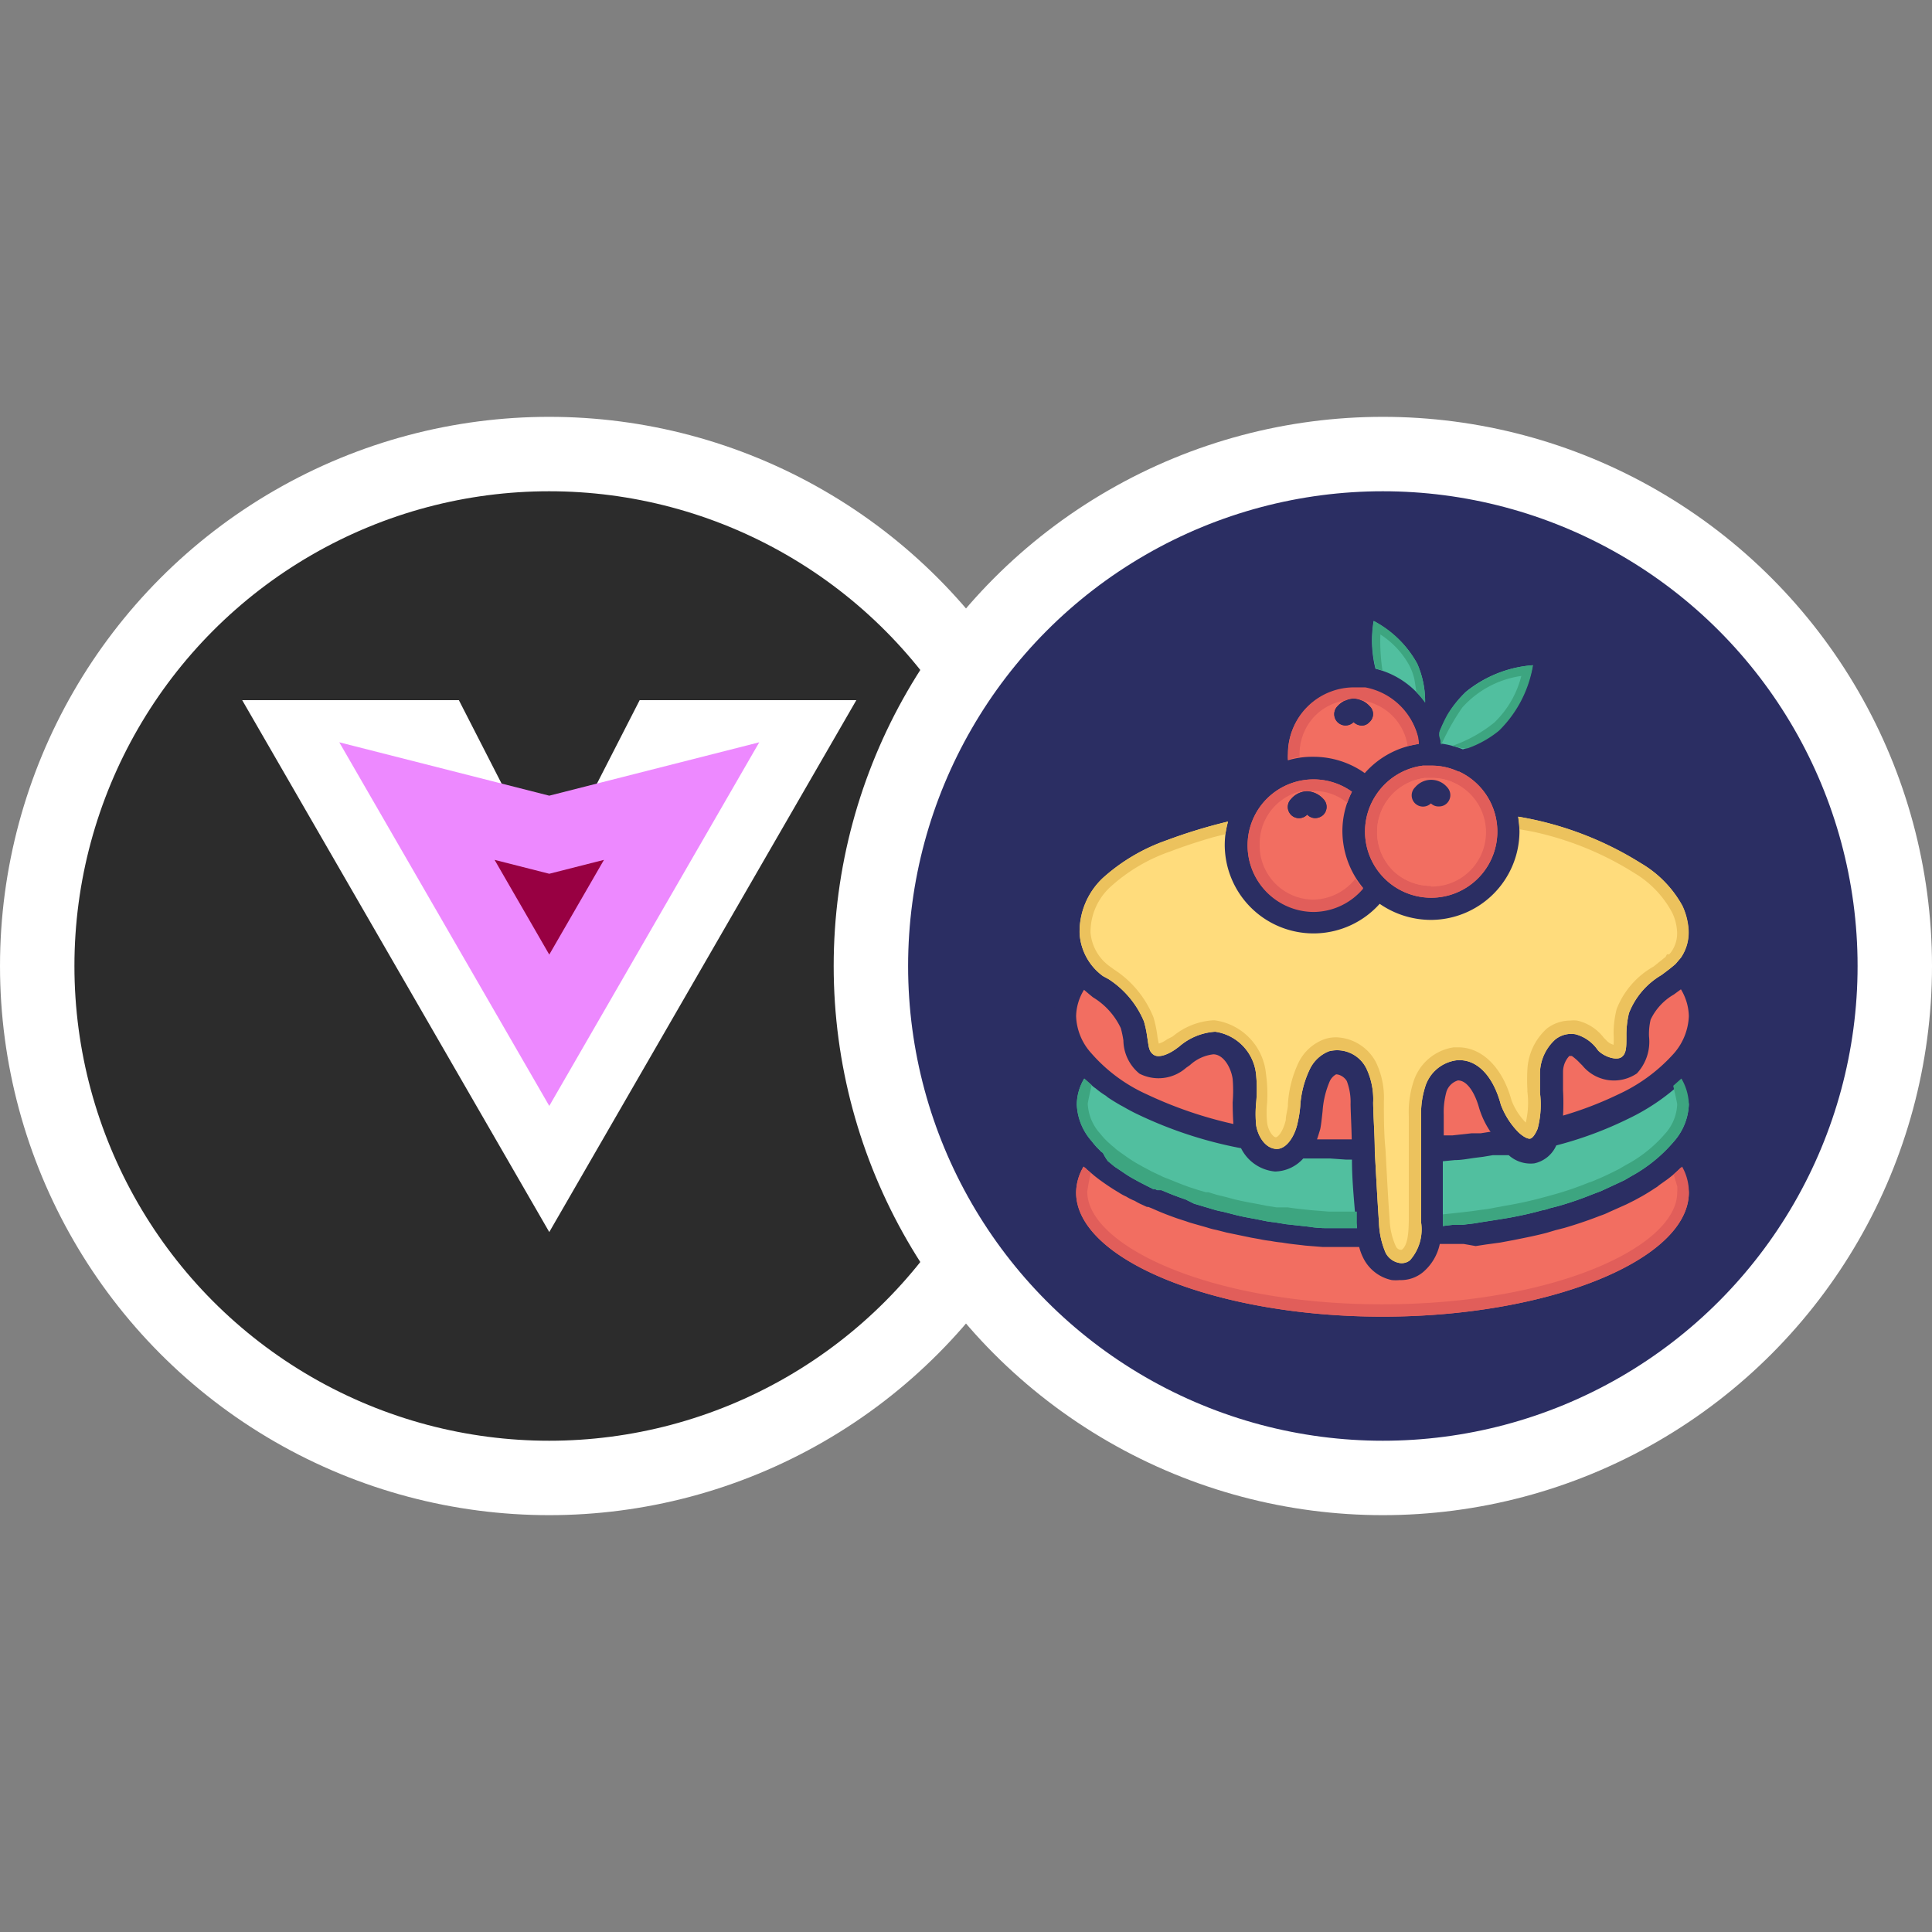 <?xml version="1.0" encoding="UTF-8" standalone="no"?>
<svg
   xmlns:dc="http://purl.org/dc/elements/1.1/"
   xmlns:cc="http://creativecommons.org/ns#"
   xmlns:rdf="http://www.w3.org/1999/02/22-rdf-syntax-ns#"
   xmlns:svg="http://www.w3.org/2000/svg"
   xmlns="http://www.w3.org/2000/svg"
   xmlns:sodipodi="http://sodipodi.sourceforge.net/DTD/sodipodi-0.dtd"
   xmlns:inkscape="http://www.inkscape.org/namespaces/inkscape"
   width="750"
   height="750"
   viewBox="0 0 198.437 198.438"
   version="1.1"
   id="svg8"
   sodipodi:docname="auraflip.svg"
   inkscape:export-filename="D:\aura\src\assets\logos\pools\auraflip.png"
   inkscape:export-xdpi="96"
   inkscape:export-ydpi="96"
   inkscape:version="1.0.2 (e86c870879, 2021-01-15, custom)">
  <rect x="0" y="0" width="198.437" height="198.438" fill="#808080" stroke="none"/>
  <sodipodi:namedview
     pagecolor="#ffffff"
     bordercolor="#666666"
     borderopacity="1"
     objecttolerance="10"
     gridtolerance="10"
     guidetolerance="10"
     inkscape:pageopacity="0"
     inkscape:pageshadow="2"
     inkscape:window-width="1920"
     inkscape:window-height="1017"
     id="namedview840"
     showgrid="false"
     inkscape:zoom="0.23800833"
     inkscape:cx="142.29677"
     inkscape:cy="1207.685"
     inkscape:window-x="-8"
     inkscape:window-y="32"
     inkscape:window-maximized="1"
     inkscape:current-layer="svg8"
     inkscape:document-rotation="0" />
  <defs
     id="defs2" />
  <g
     id="g4055">
    <g
       id="g2106"
       transform="translate(-9.741,33.073)">
      <circle
         style="fill:#2c2c2c;fill-opacity:1;fill-rule:evenodd;stroke:#ffffff;stroke-width:7.644;stroke-linecap:round;stroke-miterlimit:4;stroke-dasharray:none;stroke-opacity:1"
         id="path833-9"
         cx="66.146"
         cy="66.146"
         r="52.583" />
      <g
         id="g904"
         transform="matrix(1.267,0,0,1.267,-17.649,-16.391)">
        <path
           style="fill:none;fill-rule:evenodd;stroke:#ffffff;stroke-width:6.929;stroke-linecap:round;stroke-miterlimit:4;stroke-dasharray:none;stroke-opacity:1"
           id="path835-4"
           d="m 47.253,47.059 9.446,10e-7 9.446,18.451 9.446,-18.451 9.446,-10e-7 -9.446,16.362 -9.446,16.362 -9.446,-16.362 z" />
        <path
           id="path837-1"
           style="fill:#980042;fill-opacity:1;fill-rule:evenodd;stroke:#ed89ff;stroke-width:6.135;stroke-linecap:round;stroke-miterlimit:4;stroke-dasharray:none;stroke-opacity:1"
           d="m 71.504,61.071 c 1.788,-3.1 3.579,-6.198 5.369,-9.297 L 66.144,54.501 55.416,51.774 66.145,70.353 Z" />
      </g>
    </g>
    <g
       id="g4029"
       transform="translate(5.064)">
      <circle
         style="fill:#2b2e63;fill-opacity:1;fill-rule:evenodd;stroke:#ffffff;stroke-width:7.644;stroke-linecap:round;stroke-miterlimit:4;stroke-dasharray:none;stroke-opacity:1"
         id="path833-2"
         cx="136.969"
         cy="99.219"
         r="52.583" />
      <g
         id="g898"
         transform="matrix(2.393,0,0,2.393,98.643,60.981)">
        <path
           fill="#2b2e63"
           d="M 18.73,5.31 A 4.33,4.33 0 0 1 19.57,4.2 5.16,5.16 0 0 1 22.45,3.07 5.17,5.17 0 0 1 21,5.82 4.22,4.22 0 0 1 19.45,6.68 3.92,3.92 0 0 0 18.5,6.43 c 0,-0.11 0,-0.23 -0.05,-0.34 v 0 c 0,0 0,-0.09 0,-0.14 a 5.11,5.11 0 0 1 0.28,-0.64 z m 0.54,2.33 A 2.81,2.81 0 1 1 17.73,7.39 h 0.35 a 2.69,2.69 0 0 1 1.19,0.25 z M 15.62,1.17 A 4.56,4.56 0 0 1 17.49,3 4,4 0 0 1 17.83,4.71 3.69,3.69 0 0 0 15.7,3.22 5,5 0 0 1 15.62,1.17 Z M 11.8,8.25 a 2.84,2.84 0 0 1 2.89,0.25 3.69,3.69 0 0 0 -0.41,1.71 3.84,3.84 0 0 0 0.89,2.45 2.81,2.81 0 0 1 -2.12,1 2.85,2.85 0 0 1 -2.84,-2.84 2.82,2.82 0 0 1 1.59,-2.57 z M 4,12.2 a 8.06,8.06 0 0 1 2.72,-1.61 22.64,22.64 0 0 1 2.65,-0.81 3.73,3.73 0 0 0 -0.14,1 3.81,3.81 0 0 0 6.65,2.53 3.87,3.87 0 0 0 2.19,0.69 3.81,3.81 0 0 0 3.81,-3.8 4.48,4.48 0 0 0 -0.06,-0.63 14.36,14.36 0 0 1 5.27,2 4.78,4.78 0 0 1 1.78,1.83 2.86,2.86 0 0 1 0.26,1 1.91,1.91 0 0 1 -0.33,1.24 l -0.23,0.27 v 0 0 c -0.18,0.16 -0.38,0.31 -0.61,0.48 A 3.27,3.27 0 0 0 26.58,18 4,4 0 0 0 26.47,19 c 0,0.46 0,0.74 -0.21,0.89 -0.21,0.15 -0.72,0 -1,-0.28 l -0.09,-0.12 a 1.69,1.69 0 0 0 -0.88,-0.58 1.09,1.09 0 0 0 -0.87,0.22 2,2 0 0 0 -0.66,1.4 c 0,0.29 0,0.59 0,0.89 a 4.06,4.06 0 0 1 -0.1,1.54 1.3,1.3 0 0 1 -0.08,0.17 c -0.08,0.15 -0.17,0.25 -0.25,0.26 -0.08,0.01 -0.25,-0.05 -0.49,-0.27 a 3.37,3.37 0 0 1 -0.76,-1.19 c -0.34,-1.28 -1.07,-2 -1.93,-1.9 a 1.63,1.63 0 0 0 -1.3,1.08 3.83,3.83 0 0 0 -0.19,1.38 V 27 A 2,2 0 0 1 17.18,28.61 0.57,0.57 0 0 1 16.7,28.72 0.83,0.83 0 0 1 16.14,28.3 3.55,3.55 0 0 1 15.85,27 c -0.07,-1 -0.12,-2 -0.18,-3.06 0,-0.71 -0.06,-1.4 -0.07,-2.09 A 3.09,3.09 0 0 0 15.32,20.4 1.4,1.4 0 0 0 13.7,19.64 1.54,1.54 0 0 0 12.89,20.39 4.24,4.24 0 0 0 12.47,22 4.88,4.88 0 0 1 12.36,22.7 c -0.11,0.56 -0.48,1.17 -0.94,1.13 -0.46,-0.04 -0.76,-0.54 -0.84,-1 a 5,5 0 0 1 0,-1 6.27,6.27 0 0 0 0,-1.14 A 2.06,2.06 0 0 0 8.82,18.8 2.61,2.61 0 0 0 7.27,19.44 L 7.12,19.55 C 6.81,19.77 6.4,19.94 6.18,19.79 5.96,19.64 5.97,19.43 5.9,19.01 A 4.34,4.34 0 0 0 5.76,18.35 4,4 0 0 0 4.24,16.54 L 4,16.41 A 2.45,2.45 0 0 1 3,14.57 3.17,3.17 0 0 1 4,12.2 Z m 16.64,10.9 h -0.05 l -0.38,0.06 H 19.82 L 19,23.25 h -0.37 v -0.89 a 3.26,3.26 0 0 1 0.12,-1 0.75,0.75 0 0 1 0.49,-0.47 c 0.41,0 0.74,0.57 0.91,1.19 a 3.75,3.75 0 0 0 0.49,1.02 z m -6,0.32 h -0.14 -0.66 -0.45 -0.2 c 0.05,-0.14 0.09,-0.28 0.13,-0.41 0.04,-0.13 0.08,-0.54 0.11,-0.8 a 3.88,3.88 0 0 1 0.31,-1.29 0.64,0.64 0 0 1 0.27,-0.29 c 0.14,0 0.35,0.1 0.46,0.29 a 2.55,2.55 0 0 1 0.16,1 c 0.01,0.45 0.04,0.97 0.05,1.5 z M 3.19,17 3.4,17.18 3.57,17.32 a 3.07,3.07 0 0 1 1.2,1.33 4.66,4.66 0 0 1 0.11,0.52 1.87,1.87 0 0 0 0.69,1.43 1.79,1.79 0 0 0 2,-0.25 l 0.17,-0.12 a 1.78,1.78 0 0 1 1,-0.46 c 0.43,0 0.76,0.56 0.83,1.06 a 6.17,6.17 0 0 1 0,1 c 0,0.31 0,0.64 0,1 A 17.67,17.67 0 0 1 5.86,21.56 6.94,6.94 0 0 1 3.5,19.72 2.49,2.49 0 0 1 2.85,18.13 2.25,2.25 0 0 1 3.19,17 Z m 0,3.82 v 0 l 0.4,0.36 0.1,0.07 a 3.36,3.36 0 0 0 0.43,0.31 l 0.07,0.06 c 0.16,0.11 0.34,0.22 0.53,0.33 l 0.13,0.07 c 0.19,0.11 0.39,0.22 0.6,0.32 a 18,18 0 0 0 4.47,1.47 1.81,1.81 0 0 0 1.46,1 v 0 a 1.67,1.67 0 0 0 1.21,-0.56 h 0.21 0.45 0.48 l 0.71,0.05 h 0.24 c 0,0.93 0.1,1.81 0.16,2.64 0,0.06 0,0.13 0,0.2 h -0.05 -0.5 -0.53 -0.26 q -0.36,0 -0.72,-0.06 l -1,-0.11 -0.48,-0.08 a 3.81,3.81 0 0 1 -0.47,-0.07 l -0.34,-0.07 c -0.34,-0.06 -0.67,-0.12 -1,-0.21 L 9.06,26.43 A 3,3 0 0 1 8.68,26.34 L 8.31,26.23 7.84,26.09 7.55,26 Q 7.1,25.85 6.68,25.67 L 6.51,25.6 H 6.41 6.33 l -0.1,-0.05 a 0.2,0.2 0 0 1 -0.08,0 v 0 L 5.89,25.42 5.56,25.25 5.27,25.09 C 5.07,24.98 4.89,24.85 4.71,24.73 L 4.5,24.59 4.21,24.35 A 2.45,2.45 0 0 1 4,24 0.42,0.42 0 0 1 3.87,23.89 2.91,2.91 0 0 1 3.53,23.51 2.53,2.53 0 0 1 2.88,21.92 2.21,2.21 0 0 1 3.17,20.81 Z M 16,31 C 8.88,31 2.85,28.59 2.85,25.7 a 2.24,2.24 0 0 1 0.32,-1.11 l 0.06,0.05 v 0 a 0.29,0.29 0 0 1 0.08,0.07 l 0.24,0.2 c 0.1,0.09 0.21,0.17 0.3,0.24 v 0 l 0.21,0.15 c 0.2,0.14 0.4,0.27 0.62,0.4 a 2.19,2.19 0 0 0 0.33,0.18 2,2 0 0 0 0.36,0.18 2.15,2.15 0 0 0 0.26,0.14 l 0.13,0.06 0.13,0.06 h 0.06 l 0.15,0.06 0.16,0.07 c 0.29,0.13 0.61,0.25 0.92,0.36 l 0.4,0.13 c 0.16,0.06 0.32,0.1 0.49,0.15 l 0.39,0.11 a 3.25,3.25 0 0 0 0.42,0.11 l 0.43,0.11 1.06,0.22 0.34,0.06 a 4.53,4.53 0 0 0 0.49,0.08 4.44,4.44 0 0 0 0.49,0.07 c 0.34,0.06 0.68,0.09 1,0.13 l 0.75,0.06 h 0.26 v 0 h 0.55 0.5 0.25 a 2.34,2.34 0 0 0 0.18,0.48 1.77,1.77 0 0 0 1.22,0.94 1.86,1.86 0 0 0 0.34,0 1.49,1.49 0 0 0 1,-0.34 2.17,2.17 0 0 0 0.72,-1.21 h 0.19 0.47 0.37 L 20,28 l 0.46,-0.07 0.59,-0.08 0.59,-0.11 c 0.5,-0.1 1,-0.2 1.41,-0.31 l 0.37,-0.11 0.39,-0.1 c 0.55,-0.16 1.07,-0.34 1.53,-0.52 a 2.87,2.87 0 0 0 0.39,-0.16 l 0.74,-0.33 0.34,-0.17 v 0 l 0.33,-0.18 c 0.21,-0.12 0.4,-0.24 0.58,-0.36 a 0.72,0.72 0 0 0 0.15,-0.11 l 0.38,-0.27 0.14,-0.11 a 4.89,4.89 0 0 0 0.41,-0.37 2.21,2.21 0 0 1 0.32,1.11 C 29.15,28.59 23.13,31 16,31 Z M 28.51,23.48 A 6.48,6.48 0 0 1 26.68,25 l -0.29,0.17 -0.32,0.15 -0.69,0.32 -0.37,0.14 a 14.4,14.4 0 0 1 -1.45,0.5 l -0.39,0.1 a 1.69,1.69 0 0 1 -0.34,0.09 c -0.42,0.12 -0.88,0.22 -1.36,0.31 l -0.55,0.09 -0.58,0.09 -0.43,0.07 -0.51,0.06 H 19 l -0.41,0.05 V 27 24.36 l 0.51,-0.05 c 0.28,0 0.54,-0.05 0.81,-0.09 l 0.4,-0.05 0.42,-0.07 v 0 h 0.15 0.12 0.3 0.12 a 1.4,1.4 0 0 0 1.1,0.35 1.34,1.34 0 0 0 0.94,-0.77 v 0 a 16.07,16.07 0 0 0 3.08,-1.14 9.15,9.15 0 0 0 2.28,-1.54 2.29,2.29 0 0 1 0.32,1.11 2.55,2.55 0 0 1 -0.63,1.4 z m 0,-3.78 a 7.26,7.26 0 0 1 -2.39,1.76 15.43,15.43 0 0 1 -2.37,0.91 9.66,9.66 0 0 0 0,-1.08 c 0,-0.29 0,-0.56 0,-0.8 a 1,1 0 0 1 0.27,-0.68 c 0.06,0 0.08,0 0.1,0 0.02,0 0.22,0.16 0.33,0.28 l 0.13,0.13 a 1.75,1.75 0 0 0 2.34,0.34 2,2 0 0 0 0.52,-1.56 2.71,2.71 0 0 1 0.07,-0.72 2.47,2.47 0 0 1 1,-1.08 l 0.3,-0.22 a 2.32,2.32 0 0 1 0.34,1.17 2.58,2.58 0 0 1 -0.64,1.58 z m 1,0.3 a 3.37,3.37 0 0 0 0.63,-1.9 3.28,3.28 0 0 0 -0.6,-1.85 0.34,0.34 0 0 0 0.08,-0.09 2.74,2.74 0 0 0 0.51,-1.87 A 3.36,3.36 0 0 0 29.75,13 5.83,5.83 0 0 0 27.64,10.79 15.55,15.55 0 0 0 21.49,8.54 3.77,3.77 0 0 0 20.49,7.3 5,5 0 0 0 21.65,6.54 6.41,6.41 0 0 0 23.47,2.54 0.44,0.44 0 0 0 23.35,2.19 0.46,0.46 0 0 0 23,2.07 6.41,6.41 0 0 0 18.89,3.48 l -0.2,0.2 A 4.08,4.08 0 0 0 18.32,2.53 5.64,5.64 0 0 0 15.44,0 0.44,0.44 0 0 0 15.07,0 0.41,0.41 0 0 0 14.82,0.29 6.44,6.44 0 0 0 14.58,2.02 c 0,0.14 0,0.29 0,0.45 a 4.1,4.1 0 0 0 0.08,0.57 3.72,3.72 0 0 0 -1.87,0.55 3.35,3.35 0 0 0 -0.8,0.65 3.74,3.74 0 0 0 -1,2.6 3.94,3.94 0 0 0 0.07,0.69 3.71,3.71 0 0 0 -1.17,1.14 21.91,21.91 0 0 0 -3.51,1 8.78,8.78 0 0 0 -3,1.82 4.14,4.14 0 0 0 -1.38,3.14 3.34,3.34 0 0 0 0.53,1.6 3.33,3.33 0 0 0 -0.64,1.9 3.4,3.4 0 0 0 0.63,1.87 3.37,3.37 0 0 0 -0.63,1.89 3.42,3.42 0 0 0 0.63,1.9 3.34,3.34 0 0 0 -0.63,1.88 C 1.89,29.23 8.08,32 16,32 23.92,32 30.11,29.23 30.11,25.7 A 3.31,3.31 0 0 0 29.48,23.82 3.42,3.42 0 0 0 30.11,21.92 3.37,3.37 0 0 0 29.48,20 Z M 15.24,7.69 A 3.8,3.8 0 0 0 13.05,7 a 3.67,3.67 0 0 0 -1.1,0.17 2.45,2.45 0 0 1 0,-0.27 2.83,2.83 0 0 1 2.83,-2.83 h 0.48 a 2.88,2.88 0 0 1 2.23,2 v 0 a 0.65,0.65 0 0 1 0.05,0.2 1.1,1.1 0 0 1 0,0.16 3.79,3.79 0 0 0 -2.3,1.26 z"
           id="path842" />
        <path
           fill="#51bf9f"
           d="m 14.91,27.23 h -0.05 -0.5 -0.53 -0.26 q -0.36,0 -0.72,-0.06 l -1,-0.11 -0.48,-0.08 A 3.81,3.81 0 0 1 10.9,26.91 l -0.34,-0.07 c -0.34,-0.06 -0.67,-0.12 -1,-0.21 L 9.13,26.52 A 3,3 0 0 1 8.75,26.43 L 8.38,26.32 7.91,26.18 7.55,26 Q 7.1,25.85 6.68,25.67 L 6.51,25.6 H 6.41 6.33 l -0.1,-0.05 a 0.2,0.2 0 0 1 -0.08,0 v 0 L 5.89,25.42 5.56,25.25 5.27,25.09 C 5.07,24.98 4.89,24.85 4.71,24.73 L 4.5,24.59 4.21,24.35 A 2.45,2.45 0 0 1 4,24 0.42,0.42 0 0 1 3.87,23.89 2.91,2.91 0 0 1 3.53,23.51 2.53,2.53 0 0 1 2.88,21.92 2.21,2.21 0 0 1 3.2,20.81 v 0 l 0.4,0.36 0.1,0.07 a 3.36,3.36 0 0 0 0.43,0.31 l 0.07,0.06 c 0.16,0.11 0.34,0.22 0.53,0.33 l 0.13,0.07 c 0.19,0.11 0.39,0.22 0.6,0.32 a 18,18 0 0 0 4.47,1.47 1.81,1.81 0 0 0 1.46,1 v 0 a 1.67,1.67 0 0 0 1.21,-0.56 h 0.21 0.45 0.48 l 0.71,0.05 h 0.24 c 0,0.93 0.1,1.81 0.16,2.64 0.05,0.16 0.05,0.23 0.06,0.3 z M 29.15,21.92 A 2.55,2.55 0 0 1 28.51,23.51 6.48,6.48 0 0 1 26.68,25 l -0.29,0.17 -0.32,0.15 -0.69,0.32 -0.37,0.14 a 14.4,14.4 0 0 1 -1.45,0.5 l -0.39,0.1 a 1.69,1.69 0 0 1 -0.34,0.09 c -0.42,0.12 -0.88,0.22 -1.36,0.31 l -0.55,0.09 -0.58,0.09 -0.43,0.07 -0.51,0.06 H 19 l -0.41,0.05 V 27 24.36 l 0.51,-0.05 c 0.28,0 0.54,-0.05 0.81,-0.09 l 0.4,-0.05 0.42,-0.07 v 0 h 0.15 0.12 0.3 0.12 a 1.4,1.4 0 0 0 1.1,0.35 1.34,1.34 0 0 0 0.94,-0.77 v 0 a 16.07,16.07 0 0 0 3.08,-1.14 9.15,9.15 0 0 0 2.28,-1.54 2.29,2.29 0 0 1 0.33,0.92 z"
           id="path844" />
        <path
           fill="#3da580"
           d="M 29.15,21.92 A 2.55,2.55 0 0 1 28.51,23.51 6.48,6.48 0 0 1 26.68,25 l -0.29,0.17 -0.32,0.15 -0.69,0.32 -0.37,0.14 a 14.4,14.4 0 0 1 -1.45,0.5 l -0.39,0.1 a 1.69,1.69 0 0 1 -0.34,0.09 c -0.42,0.12 -0.88,0.22 -1.36,0.31 l -0.55,0.09 -0.58,0.09 -0.43,0.07 -0.51,0.06 H 19 l -0.41,0.05 v -0.5 l 0.75,-0.08 0.51,-0.06 0.42,-0.06 a 5,5 0 0 0 0.56,-0.09 l 0.55,-0.1 c 0.47,-0.08 0.92,-0.18 1.34,-0.29 l 0.34,-0.09 0.36,-0.1 a 13.27,13.27 0 0 0 1.42,-0.49 2.92,2.92 0 0 0 0.34,-0.13 c 0.25,-0.1 0.47,-0.21 0.66,-0.3 l 0.32,-0.16 0.27,-0.16 a 5.8,5.8 0 0 0 1.69,-1.34 2,2 0 0 0 0.53,-1.27 c 0,-0.06 -0.1,-0.49 -0.17,-0.8 l 0.35,-0.31 a 2.29,2.29 0 0 1 0.32,1.11 z"
           id="path846" />
        <path
           fill="#f26e61"
           d="m 29.15,25.7 c 0,2.89 -6,5.33 -13.15,5.33 -7.15,0 -13.15,-2.44 -13.15,-5.33 a 2.24,2.24 0 0 1 0.32,-1.11 l 0.06,0.05 v 0 a 0.29,0.29 0 0 1 0.08,0.07 l 0.24,0.2 c 0.1,0.09 0.21,0.17 0.3,0.24 v 0 l 0.21,0.15 c 0.2,0.14 0.4,0.27 0.62,0.4 a 2.19,2.19 0 0 0 0.33,0.18 2,2 0 0 0 0.36,0.18 2.15,2.15 0 0 0 0.26,0.14 l 0.13,0.06 0.13,0.06 h 0.06 l 0.15,0.06 0.16,0.07 c 0.29,0.13 0.61,0.25 0.92,0.36 l 0.4,0.13 c 0.16,0.06 0.32,0.1 0.49,0.15 l 0.39,0.11 a 3.25,3.25 0 0 0 0.42,0.11 l 0.43,0.11 1.06,0.22 0.34,0.06 a 4.53,4.53 0 0 0 0.49,0.08 4.44,4.44 0 0 0 0.49,0.07 c 0.34,0.06 0.68,0.09 1,0.13 l 0.75,0.06 h 0.26 v 0 h 0.55 0.5 0.25 a 2.34,2.34 0 0 0 0.18,0.48 1.77,1.77 0 0 0 1.22,0.94 1.86,1.86 0 0 0 0.34,0 1.49,1.49 0 0 0 1,-0.34 2.17,2.17 0 0 0 0.72,-1.21 h 0.19 0.47 0.37 L 20,28 l 0.46,-0.07 0.59,-0.08 0.59,-0.11 c 0.5,-0.1 1,-0.2 1.41,-0.31 l 0.37,-0.11 0.39,-0.1 c 0.55,-0.16 1.07,-0.34 1.53,-0.52 a 2.87,2.87 0 0 0 0.39,-0.16 l 0.74,-0.33 0.34,-0.17 v 0 l 0.33,-0.18 c 0.21,-0.12 0.4,-0.24 0.58,-0.36 a 0.72,0.72 0 0 0 0.15,-0.11 l 0.38,-0.27 0.14,-0.11 a 4.89,4.89 0 0 0 0.41,-0.37 2.21,2.21 0 0 1 0.35,1.06 z M 9.6,22.76 A 17.67,17.67 0 0 1 5.89,21.49 6.94,6.94 0 0 1 3.5,19.72 2.49,2.49 0 0 1 2.85,18.13 2.25,2.25 0 0 1 3.19,17 l 0.21,0.18 0.17,0.14 a 3.07,3.07 0 0 1 1.2,1.33 4.66,4.66 0 0 1 0.11,0.52 1.87,1.87 0 0 0 0.69,1.43 1.79,1.79 0 0 0 2,-0.25 l 0.17,-0.12 a 1.78,1.78 0 0 1 1,-0.46 c 0.43,0 0.76,0.56 0.83,1.06 a 6.17,6.17 0 0 1 0,1 c 0,0.27 0.01,0.6 0.03,0.93 z m 5.08,0.66 h -0.18 -0.66 -0.45 -0.2 c 0.05,-0.14 0.09,-0.28 0.13,-0.41 0.04,-0.13 0.08,-0.54 0.11,-0.8 a 3.88,3.88 0 0 1 0.31,-1.29 0.64,0.64 0 0 1 0.27,-0.29 c 0.14,0 0.35,0.1 0.46,0.29 a 2.55,2.55 0 0 1 0.16,1 c 0.01,0.45 0.04,0.97 0.05,1.5 z m 5.96,-0.32 h -0.05 l -0.38,0.06 H 19.82 L 19,23.25 h -0.37 v -0.89 a 3.26,3.26 0 0 1 0.12,-1 0.75,0.75 0 0 1 0.49,-0.47 c 0.41,0 0.74,0.57 0.91,1.19 a 3.75,3.75 0 0 0 0.49,1.02 z m 8.51,-4.97 a 2.58,2.58 0 0 1 -0.64,1.6 7.26,7.26 0 0 1 -2.39,1.76 15.43,15.43 0 0 1 -2.37,0.91 9.66,9.66 0 0 0 0,-1.08 c 0,-0.29 0,-0.56 0,-0.8 a 1,1 0 0 1 0.27,-0.68 c 0.06,0 0.08,0 0.1,0 0.02,0 0.22,0.16 0.33,0.28 l 0.13,0.13 a 1.75,1.75 0 0 0 2.34,0.34 2,2 0 0 0 0.52,-1.59 2.71,2.71 0 0 1 0.07,-0.72 2.47,2.47 0 0 1 1,-1.08 l 0.3,-0.22 a 2.32,2.32 0 0 1 0.34,1.15 z"
           id="path848" />
        <path
           fill="#51bf9f"
           d="M 17.83,4.67 A 3.69,3.69 0 0 0 15.7,3.22 5,5 0 0 1 15.62,1.17 4.56,4.56 0 0 1 17.49,3 4,4 0 0 1 17.83,4.67 Z m 4.62,-1.6 A 5.17,5.17 0 0 1 21,5.82 4.22,4.22 0 0 1 19.45,6.68 3.92,3.92 0 0 0 18.5,6.43 c 0,-0.11 0,-0.23 -0.05,-0.34 v 0 c 0,0 0,-0.09 0,-0.14 a 5.11,5.11 0 0 1 0.29,-0.63 4.33,4.33 0 0 1 0.84,-1.11 5.16,5.16 0 0 1 2.87,-1.14 z"
           id="path850" />
        <path
           fill="#3da580"
           d="M 17.83,4.67 A 3.19,3.19 0 0 0 17.46,4.23 L 17.37,3.67 A 2.66,2.66 0 0 0 17.17,3.11 3.69,3.69 0 0 0 15.91,1.75 8.47,8.47 0 0 0 16,3.3 1.57,1.57 0 0 0 15.71,3.22 5,5 0 0 1 15.63,1.17 4.56,4.56 0 0 1 17.49,3 4,4 0 0 1 17.83,4.67 Z m 4.63,-1.6 A 5.1,5.1 0 0 1 21,5.88 a 4.48,4.48 0 0 1 -1.33,0.75 0.29,0.29 0 0 1 -0.16,0 h -0.1 L 19,6.53 a 6,6 0 0 0 1.8,-1 4.19,4.19 0 0 0 1.16,-2 4.18,4.18 0 0 0 -2.53,1.35 9.8,9.8 0 0 0 -0.91,1.61 c 0,-0.12 -0.05,-0.24 -0.08,-0.36 a 0.51,0.51 0 0 1 0.05,-0.32 6.36,6.36 0 0 1 0.28,-0.59 4.18,4.18 0 0 1 0.82,-1 5.08,5.08 0 0 1 2.87,-1.15 z"
           id="path852" />
        <path
           fill="#f26e61"
           d="M 19.27,7.64 A 2.69,2.69 0 0 0 18.08,7.38 h -0.35 a 2.84,2.84 0 0 0 -2,1.25 2.84,2.84 0 1 0 3.55,-1 z M 18.76,9 A 0.47,0.47 0 0 1 18.42,9.13 0.45,0.45 0 0 1 18.08,9 0.49,0.49 0 0 1 17.4,9 a 0.48,0.48 0 0 1 0,-0.69 0.9,0.9 0 0 1 1.38,0 A 0.49,0.49 0 0 1 18.76,9 Z m -4.48,1.21 a 3.69,3.69 0 0 1 0.41,-1.71 2.83,2.83 0 1 0 -1.64,5.13 2.81,2.81 0 0 0 2.12,-1 3.84,3.84 0 0 1 -0.89,-2.42 z M 13.45,9.5 A 0.51,0.51 0 0 1 13.11,9.63 0.46,0.46 0 0 1 12.77,9.48 0.481,0.481 0 1 1 12.08,8.81 0.93,0.93 0 0 1 12.77,8.48 1,1 0 0 1 13.46,8.81 0.48,0.48 0 0 1 13.45,9.5 Z M 17.53,6.28 A 0.65,0.65 0 0 0 17.48,6.08 V 6 A 2.88,2.88 0 0 0 15.25,4.05 h -0.48 a 2.83,2.83 0 0 0 -2.83,2.83 2.45,2.45 0 0 0 0,0.27 A 3.67,3.67 0 0 1 13.05,7 3.8,3.8 0 0 1 15.24,7.7 3.79,3.79 0 0 1 17.56,6.45 1.1,1.1 0 0 0 17.53,6.28 Z M 15.44,5.51 A 0.44,0.44 0 0 1 15.11,5.66 0.53,0.53 0 0 1 14.76,5.51 0.484,0.484 0 0 1 14.07,4.83 1,1 0 0 1 14.76,4.5 v 0 a 1,1 0 0 1 0.69,0.33 0.46,0.46 0 0 1 -0.01,0.68 z"
           id="path854" />
        <path
           fill="#2b2e63"
           d="M 15.44,5.51 A 0.44,0.44 0 0 1 15.11,5.66 0.53,0.53 0 0 1 14.76,5.51 0.484,0.484 0 0 1 14.07,4.83 1,1 0 0 1 14.76,4.5 v 0 a 1,1 0 0 1 0.69,0.33 0.46,0.46 0 0 1 -0.01,0.68 z"
           id="path856" />
        <path
           fill="#e15e5a"
           d="M 19.27,7.64 A 2.69,2.69 0 0 0 18.08,7.38 h -0.35 a 2.84,2.84 0 0 0 -2,1.25 2.84,2.84 0 1 0 3.55,-1 z m -1.19,4.9 a 2.34,2.34 0 0 1 -1.6,-0.63 2.34,2.34 0 0 1 1.32,-4 h 0.28 a 2.22,2.22 0 0 1 1,0.21 2.33,2.33 0 0 1 -1,4.45 z"
           id="path858" />
        <path
           fill="#f26e61"
           d="m 20.42,10.21 a 2.34,2.34 0 0 1 -3.94,1.7 2.34,2.34 0 0 1 1.32,-4 h 0.28 a 2.22,2.22 0 0 1 1,0.21 2.33,2.33 0 0 1 1.34,2.09 z"
           id="path860" />
        <path
           fill="#e15e5a"
           d="m 15.17,12.66 a 2.81,2.81 0 0 1 -2.12,1 2.85,2.85 0 0 1 -2.84,-2.84 2.83,2.83 0 0 1 4.48,-2.32 3.45,3.45 0 0 0 -0.2,0.48 2,2 0 0 0 -0.47,-0.3 2.16,2.16 0 0 0 -1,-0.21 H 12.7 12.52 v 0 a 2.31,2.31 0 0 0 -1.79,2.28 2.32,2.32 0 0 0 2.27,2.38 2.35,2.35 0 0 0 1.84,-0.9 3.23,3.23 0 0 0 0.33,0.43 z m 2.39,-6.22 -0.48,0.1 A 2.31,2.31 0 0 0 15.75,4.77 2.05,2.05 0 0 0 15.11,4.58 0.83,0.83 0 0 0 14.76,4.5 v 0 a 0.82,0.82 0 0 0 -0.34,0.08 2.3,2.3 0 0 0 -1.59,1 2.39,2.39 0 0 0 -0.39,1.3 V 7 a 3.89,3.89 0 0 0 -0.49,0.12 2.45,2.45 0 0 1 0,-0.27 2.83,2.83 0 0 1 2.83,-2.83 h 0.48 a 2.88,2.88 0 0 1 2.23,2 v 0 a 0.65,0.65 0 0 1 0.05,0.2 1.1,1.1 0 0 1 0.02,0.22 z"
           id="path862" />
        <path
           fill="#ffdc7c"
           d="m 28.81,15.62 -0.23,0.27 v 0 0 C 28.4,16.05 28.2,16.2 27.97,16.37 A 3.27,3.27 0 0 0 26.58,18 4,4 0 0 0 26.47,19 c 0,0.46 0,0.74 -0.21,0.89 -0.21,0.15 -0.72,0 -1,-0.28 l -0.09,-0.12 a 1.69,1.69 0 0 0 -0.88,-0.58 1.09,1.09 0 0 0 -0.87,0.22 2,2 0 0 0 -0.66,1.4 c 0,0.29 0,0.59 0,0.89 a 4.06,4.06 0 0 1 -0.1,1.54 1.3,1.3 0 0 1 -0.08,0.17 c -0.08,0.15 -0.17,0.25 -0.25,0.26 -0.08,0.01 -0.25,-0.05 -0.49,-0.27 a 3.37,3.37 0 0 1 -0.76,-1.19 c -0.34,-1.28 -1.07,-2 -1.93,-1.9 a 1.63,1.63 0 0 0 -1.3,1.08 3.83,3.83 0 0 0 -0.19,1.38 V 27 A 2,2 0 0 1 17.18,28.61 0.57,0.57 0 0 1 16.7,28.72 0.83,0.83 0 0 1 16.14,28.3 3.55,3.55 0 0 1 15.85,27 c -0.07,-1 -0.12,-2 -0.18,-3.06 0,-0.71 -0.06,-1.4 -0.07,-2.09 A 3.09,3.09 0 0 0 15.32,20.4 1.4,1.4 0 0 0 13.7,19.64 1.54,1.54 0 0 0 12.89,20.39 4.24,4.24 0 0 0 12.47,22 4.88,4.88 0 0 1 12.36,22.7 c -0.11,0.56 -0.48,1.17 -0.94,1.13 -0.46,-0.04 -0.76,-0.54 -0.84,-1 a 5,5 0 0 1 0,-1 6.27,6.27 0 0 0 0,-1.14 A 2.06,2.06 0 0 0 8.82,18.8 2.61,2.61 0 0 0 7.27,19.44 L 7.12,19.55 C 6.81,19.77 6.4,19.94 6.18,19.79 5.96,19.64 5.97,19.43 5.9,19.01 A 4.34,4.34 0 0 0 5.76,18.35 4,4 0 0 0 4.24,16.54 L 4,16.41 A 2.45,2.45 0 0 1 3,14.57 3.17,3.17 0 0 1 4,12.2 8.06,8.06 0 0 1 6.72,10.59 22.64,22.64 0 0 1 9.37,9.78 a 3.73,3.73 0 0 0 -0.14,1 3.81,3.81 0 0 0 6.65,2.53 3.87,3.87 0 0 0 2.19,0.69 3.81,3.81 0 0 0 3.81,-3.8 4.48,4.48 0 0 0 -0.06,-0.63 14.36,14.36 0 0 1 5.27,2 4.78,4.78 0 0 1 1.78,1.83 2.86,2.86 0 0 1 0.26,1 1.91,1.91 0 0 1 -0.32,1.22 z"
           id="path864" />
        <path
           fill="#3da580"
           d="m 14.91,27.23 h -0.05 -0.5 -0.53 -0.26 q -0.36,0 -0.72,-0.06 l -1,-0.11 -0.48,-0.08 A 3.81,3.81 0 0 1 10.9,26.91 l -0.34,-0.07 c -0.34,-0.06 -0.67,-0.12 -1,-0.21 L 9.13,26.52 A 3,3 0 0 1 8.75,26.43 L 8.38,26.32 7.91,26.18 7.55,26 Q 7.1,25.85 6.68,25.67 L 6.51,25.6 H 6.41 6.33 l -0.1,-0.05 a 0.2,0.2 0 0 1 -0.08,0 v 0 L 5.89,25.42 5.56,25.25 5.27,25.09 C 5.07,24.98 4.89,24.85 4.71,24.73 L 4.5,24.59 4.21,24.35 A 2.45,2.45 0 0 1 4,24 0.42,0.42 0 0 1 3.87,23.89 2.91,2.91 0 0 1 3.53,23.51 2.53,2.53 0 0 1 2.88,21.92 2.21,2.21 0 0 1 3.2,20.81 v 0 l 0.32,0.28 c -0.07,0.3 -0.17,0.74 -0.17,0.81 a 2.05,2.05 0 0 0 0.54,1.28 3.19,3.19 0 0 0 0.32,0.35 l 0.09,0.08 a 2.16,2.16 0 0 0 0.19,0.16 l 0.06,0.06 0.2,0.15 0.2,0.14 a 6.22,6.22 0 0 0 0.54,0.35 l 0.27,0.15 0.32,0.17 0.23,0.11 v 0 l 0.15,0.07 0.12,0.06 0.28,0.11 c 0.2,0.08 0.51,0.21 0.85,0.33 l 0.37,0.12 0.34,0.1 H 8.53 L 8.89,25.8 9.26,25.89 9.67,26 c 0.34,0.08 0.66,0.14 1,0.2 l 0.35,0.07 0.44,0.07 h 0.11 0.37 c 0.31,0.05 0.63,0.08 1,0.12 l 0.75,0.06 h 0.18 0.08 0.95 v 0.34 c 0,0.23 0,0.3 0.01,0.37 z"
           id="path866" />
        <path
           fill="#e15e5a"
           d="m 29.15,25.7 c 0,2.89 -6,5.33 -13.15,5.33 -7.15,0 -13.15,-2.44 -13.15,-5.33 a 2.24,2.24 0 0 1 0.32,-1.11 l 0.06,0.05 v 0 a 0.29,0.29 0 0 1 0.08,0.07 l 0.17,0.15 c -0.07,0.3 -0.15,0.75 -0.15,0.81 0,2.28 5.2,4.83 12.65,4.83 7.45,0 12.67,-2.5 12.67,-4.8 a 1.24,1.24 0 0 0 0,-0.27 c 0,0 -0.08,-0.26 -0.15,-0.51 l 0.36,-0.33 a 2.21,2.21 0 0 1 0.29,1.11 z"
           id="path868" />
        <path
           fill="#ecc25d"
           d="m 28.81,15.62 -0.23,0.27 v 0 0 C 28.4,16.05 28.2,16.2 27.97,16.37 A 3.27,3.27 0 0 0 26.58,18 4,4 0 0 0 26.47,19 c 0,0.46 0,0.74 -0.21,0.89 -0.21,0.15 -0.72,0 -1,-0.28 l -0.09,-0.12 a 1.69,1.69 0 0 0 -0.88,-0.58 1.09,1.09 0 0 0 -0.87,0.22 2,2 0 0 0 -0.66,1.4 c 0,0.29 0,0.59 0,0.89 a 4.06,4.06 0 0 1 -0.1,1.54 1.3,1.3 0 0 1 -0.08,0.17 c -0.08,0.15 -0.17,0.25 -0.25,0.26 -0.08,0.01 -0.25,-0.05 -0.49,-0.27 a 3.37,3.37 0 0 1 -0.76,-1.19 c -0.34,-1.28 -1.07,-2 -1.93,-1.9 a 1.63,1.63 0 0 0 -1.3,1.08 3.83,3.83 0 0 0 -0.19,1.38 V 27 A 2,2 0 0 1 17.18,28.61 0.57,0.57 0 0 1 16.7,28.72 0.83,0.83 0 0 1 16.14,28.3 3.55,3.55 0 0 1 15.85,27 c -0.07,-1 -0.12,-2 -0.18,-3.06 0,-0.71 -0.06,-1.4 -0.07,-2.09 A 3.09,3.09 0 0 0 15.32,20.4 1.4,1.4 0 0 0 13.7,19.64 1.54,1.54 0 0 0 12.89,20.39 4.24,4.24 0 0 0 12.47,22 4.88,4.88 0 0 1 12.36,22.7 c -0.11,0.56 -0.48,1.17 -0.94,1.13 -0.46,-0.04 -0.76,-0.54 -0.84,-1 a 5,5 0 0 1 0,-1 6.27,6.27 0 0 0 0,-1.14 A 2.06,2.06 0 0 0 8.82,18.8 2.61,2.61 0 0 0 7.27,19.44 L 7.12,19.55 C 6.81,19.77 6.4,19.94 6.18,19.79 5.96,19.64 5.97,19.43 5.9,19.01 A 4.34,4.34 0 0 0 5.76,18.35 4,4 0 0 0 4.24,16.54 L 4,16.41 A 2.45,2.45 0 0 1 3,14.57 3.17,3.17 0 0 1 4,12.2 8.06,8.06 0 0 1 6.72,10.59 22.64,22.64 0 0 1 9.37,9.78 4.69,4.69 0 0 0 9.26,10.32 L 8.74,10.45 C 8.12,10.63 7.5,10.83 6.9,11.06 a 7.4,7.4 0 0 0 -2.55,1.5 2.62,2.62 0 0 0 -0.88,2 A 2,2 0 0 0 4.3,16 l 0.18,0.13 a 4.4,4.4 0 0 1 1.69,2.05 5,5 0 0 1 0.16,0.74 2.92,2.92 0 0 0 0.07,0.39 1.16,1.16 0 0 0 0.35,-0.18 L 7,19 A 3,3 0 0 1 8.72,18.31 H 8.8 a 2.56,2.56 0 0 1 2.2,2.3 6.33,6.33 0 0 1 0.05,1.22 4.17,4.17 0 0 0 0,0.88 c 0.05,0.37 0.27,0.62 0.37,0.62 0.1,0 0.32,-0.26 0.43,-0.74 0,-0.18 0.06,-0.37 0.09,-0.59 v -0.07 a 4.83,4.83 0 0 1 0.46,-1.81 2,2 0 0 1 1.11,-1 1.53,1.53 0 0 1 0.52,-0.08 2,2 0 0 1 1.69,1.07 3.49,3.49 0 0 1 0.34,1.68 c 0,0.69 0,1.37 0.07,2.07 0.06,1.09 0.11,2.11 0.18,3.05 a 3,3 0 0 0 0.26,1.09 0.26,0.26 0 0 0 0.19,0.16 h 0.07 c 0.26,-0.2 0.29,-0.74 0.3,-1.23 v -4.51 a 4.21,4.21 0 0 1 0.23,-1.56 2.14,2.14 0 0 1 1.7,-1.39 h 0.2 c 1,0 1.89,0.85 2.28,2.28 a 2.81,2.81 0 0 0 0.61,0.95 v 0 a 3.71,3.71 0 0 0 0.07,-1.33 v -0.1 a 7.73,7.73 0 0 1 0,-0.84 2.54,2.54 0 0 1 0.84,-1.77 1.67,1.67 0 0 1 1,-0.34 1.43,1.43 0 0 1 0.29,0 2,2 0 0 1 1.15,0.74 l 0.1,0.1 a 0.63,0.63 0 0 0 0.32,0.2 4,4 0 0 0 0,-0.48 v -0.05 a 4.4,4.4 0 0 1 0.13,-1 3.59,3.59 0 0 1 1.59,-1.83 l 0.51,-0.41 0.06,-0.11 h 0.09 a 0.69,0.69 0 0 0 0.11,-0.13 1.36,1.36 0 0 0 0.23,-0.91 2.11,2.11 0 0 0 -0.21,-0.76 4.38,4.38 0 0 0 -1.6,-1.68 13.46,13.46 0 0 0 -4.44,-1.8 l -0.51,-0.09 a 4.71,4.71 0 0 0 -0.05,-0.54 14.36,14.36 0 0 1 5.27,2 4.78,4.78 0 0 1 1.78,1.83 2.86,2.86 0 0 1 0.26,1 1.91,1.91 0 0 1 -0.33,1.22 z"
           id="path870" />
        <path
           fill="#2b2e63"
           d="M 18.76,9 A 0.47,0.47 0 0 1 18.42,9.13 0.45,0.45 0 0 1 18.08,9 0.49,0.49 0 0 1 17.4,9 a 0.48,0.48 0 0 1 0,-0.69 0.9,0.9 0 0 1 1.38,0 A 0.49,0.49 0 0 1 18.76,9 Z M 13.45,9.5 A 0.51,0.51 0 0 1 13.11,9.63 0.46,0.46 0 0 1 12.77,9.48 0.481,0.481 0 1 1 12.08,8.81 0.93,0.93 0 0 1 12.77,8.48 1,1 0 0 1 13.46,8.81 0.48,0.48 0 0 1 13.45,9.5 Z"
           id="path872" />
      </g>
    </g>
  </g>
</svg>
